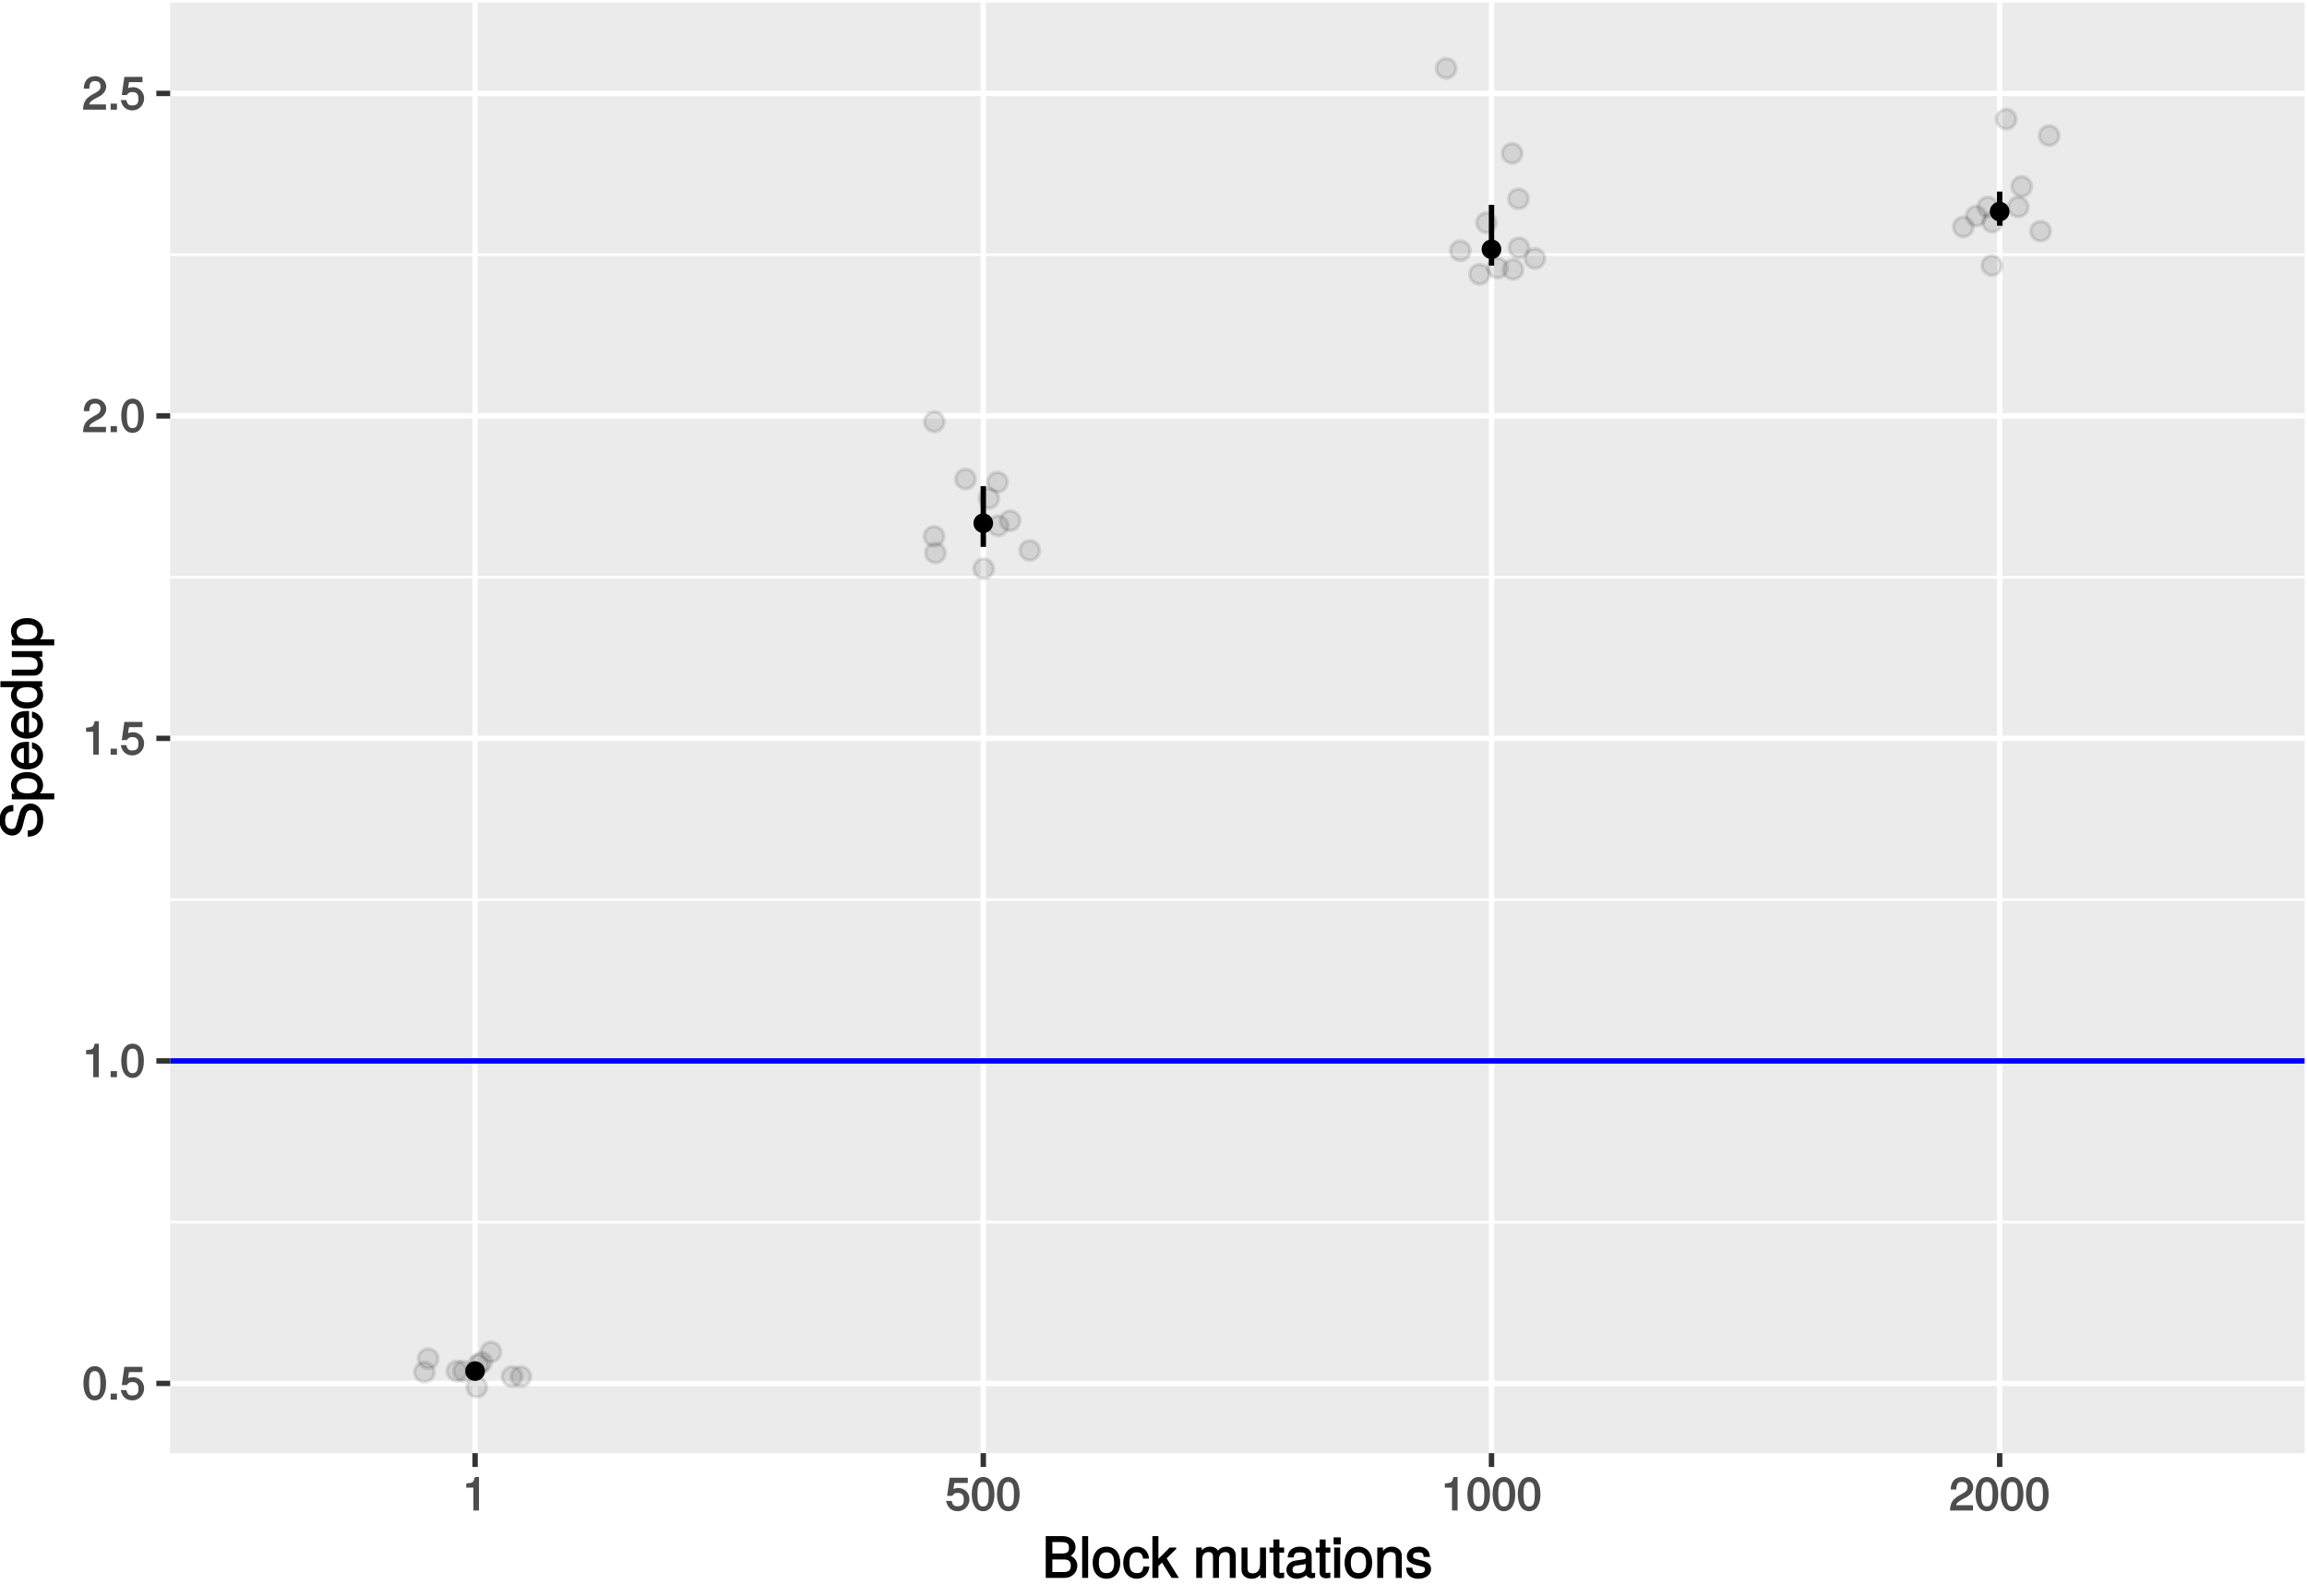 <?xml version="1.0" encoding="UTF-8"?>
<svg xmlns="http://www.w3.org/2000/svg" xmlns:xlink="http://www.w3.org/1999/xlink" width="458pt" height="317pt" viewBox="0 0 458 317" version="1.1">
<defs>
<g>
<symbol overflow="visible" id="glyph0-0">
<path style="stroke:none;" d=""/>
</symbol>
<symbol overflow="visible" id="glyph0-1">
<path style="stroke:none;" d="M 4.719 -3.203 C 4.719 -5.422 3.859 -6.656 2.469 -6.656 C 1.094 -6.656 0.219 -5.406 0.219 -3.266 C 0.219 -1.109 1.109 0.141 2.469 0.141 C 3.828 0.141 4.719 -1.109 4.719 -3.203 Z M 3.594 -3.281 C 3.594 -1.469 3.344 -0.797 2.453 -0.797 C 1.625 -0.797 1.344 -1.5 1.344 -3.25 C 1.344 -5 1.625 -5.672 2.469 -5.672 C 3.328 -5.672 3.594 -4.984 3.594 -3.281 Z M 3.594 -3.281 "/>
</symbol>
<symbol overflow="visible" id="glyph0-2">
<path style="stroke:none;" d="M 1.875 -0.141 L 1.875 -1.203 L 0.625 -1.203 L 0.625 0 L 1.875 0 Z M 1.875 -0.141 "/>
</symbol>
<symbol overflow="visible" id="glyph0-3">
<path style="stroke:none;" d="M 4.766 -2.25 C 4.766 -3.516 3.781 -4.469 2.562 -4.469 C 2.109 -4.469 1.625 -4.312 1.578 -4.281 L 1.766 -5.469 L 4.438 -5.469 L 4.438 -6.516 L 0.844 -6.516 L 0.328 -2.906 L 1.312 -2.906 C 1.719 -3.391 1.922 -3.5 2.406 -3.5 C 3.266 -3.5 3.641 -3.094 3.641 -2.141 C 3.641 -1.219 3.281 -0.844 2.406 -0.844 C 1.719 -0.844 1.453 -1.047 1.219 -1.906 L 0.125 -1.906 C 0.406 -0.5 1.297 0.141 2.438 0.141 C 3.719 0.141 4.766 -0.906 4.766 -2.25 Z M 4.766 -2.25 "/>
</symbol>
<symbol overflow="visible" id="glyph0-4">
<path style="stroke:none;" d="M 3.281 -0.141 L 3.281 -6.656 L 2.469 -6.656 C 2.156 -5.531 2.141 -5.531 0.75 -5.359 L 0.75 -4.547 L 2.172 -4.547 L 2.172 0 L 3.281 0 Z M 3.281 -0.141 "/>
</symbol>
<symbol overflow="visible" id="glyph0-5">
<path style="stroke:none;" d="M 4.75 -4.641 C 4.75 -5.719 3.766 -6.656 2.562 -6.656 C 1.25 -6.656 0.328 -5.844 0.281 -4.172 L 1.391 -4.172 C 1.453 -5.375 1.75 -5.688 2.531 -5.688 C 3.25 -5.688 3.625 -5.312 3.625 -4.625 C 3.625 -4.125 3.375 -3.781 2.812 -3.469 L 1.984 -3 C 0.641 -2.234 0.219 -1.531 0.141 0 L 4.703 0 L 4.703 -1.047 L 1.375 -1.047 C 1.438 -1.438 1.672 -1.672 2.453 -2.141 L 3.359 -2.625 C 4.25 -3.094 4.75 -3.859 4.75 -4.641 Z M 4.75 -4.641 "/>
</symbol>
<symbol overflow="visible" id="glyph1-0">
<path style="stroke:none;" d=""/>
</symbol>
<symbol overflow="visible" id="glyph1-1">
<path style="stroke:none;" d="M 6.984 -2.422 C 6.984 -3.391 6.406 -4.109 5.391 -4.516 L 5.391 -4.234 C 6.109 -4.578 6.641 -5.297 6.641 -6.109 C 6.641 -7.281 5.641 -8.297 4.125 -8.297 L 0.719 -8.297 L 0.719 0 L 4.484 0 C 5.922 0 6.984 -1.094 6.984 -2.422 Z M 5.328 -5.969 C 5.328 -5.156 5 -4.844 3.875 -4.844 L 2.031 -4.844 L 2.031 -7.109 L 3.875 -7.109 C 5 -7.109 5.328 -6.781 5.328 -5.969 Z M 5.688 -2.406 C 5.688 -1.641 5.359 -1.172 4.391 -1.172 L 2.031 -1.172 L 2.031 -3.656 L 4.391 -3.656 C 5.359 -3.656 5.688 -3.188 5.688 -2.406 Z M 5.688 -2.406 "/>
</symbol>
<symbol overflow="visible" id="glyph1-2">
<path style="stroke:none;" d="M 1.797 -0.125 L 1.797 -8.297 L 0.609 -8.297 L 0.609 0 L 1.797 0 Z M 1.797 -0.125 "/>
</symbol>
<symbol overflow="visible" id="glyph1-3">
<path style="stroke:none;" d="M 5.734 -2.969 C 5.734 -4.969 4.656 -6.203 2.984 -6.203 C 1.375 -6.203 0.25 -4.953 0.25 -3.016 C 0.25 -1.078 1.359 0.172 3 0.172 C 4.625 0.172 5.734 -1.078 5.734 -2.969 Z M 4.516 -2.984 C 4.516 -1.625 4.016 -0.953 3 -0.953 C 1.984 -0.953 1.484 -1.609 1.484 -3.016 C 1.484 -4.406 1.984 -5.078 3 -5.078 C 4.031 -5.078 4.516 -4.406 4.516 -2.984 Z M 4.516 -2.984 "/>
</symbol>
<symbol overflow="visible" id="glyph1-4">
<path style="stroke:none;" d="M 5.25 -2.25 L 4.203 -2.25 C 4.031 -1.188 3.703 -0.953 2.922 -0.953 C 1.906 -0.953 1.438 -1.594 1.438 -2.953 C 1.438 -4.406 1.891 -5.078 2.891 -5.078 C 3.656 -5.078 4 -4.766 4.141 -3.828 L 5.328 -3.828 C 5.203 -5.375 4.188 -6.203 2.906 -6.203 C 1.359 -6.203 0.203 -4.875 0.203 -2.953 C 0.203 -1.094 1.328 0.172 2.891 0.172 C 4.266 0.172 5.266 -0.797 5.391 -2.25 Z M 5.25 -2.25 "/>
</symbol>
<symbol overflow="visible" id="glyph1-5">
<path style="stroke:none;" d="M 5.609 -0.234 L 3.328 -3.891 L 5.266 -5.797 L 5.172 -6.031 L 3.938 -6.031 L 1.453 -3.547 L 1.688 -3.453 L 1.688 -8.297 L 0.5 -8.297 L 0.5 0 L 1.688 0 L 1.688 -2.328 L 2.406 -3.047 L 4.312 0 L 5.766 0 Z M 5.609 -0.234 "/>
</symbol>
<symbol overflow="visible" id="glyph1-6">
<path style="stroke:none;" d=""/>
</symbol>
<symbol overflow="visible" id="glyph1-7">
<path style="stroke:none;" d="M 8.484 -0.125 L 8.484 -4.453 C 8.484 -5.484 7.781 -6.203 6.703 -6.203 C 5.938 -6.203 5.375 -5.922 4.953 -5.406 C 4.688 -5.891 4.141 -6.203 3.391 -6.203 C 2.625 -6.203 2.016 -5.875 1.516 -5.188 L 1.75 -5.078 L 1.75 -6.031 L 0.641 -6.031 L 0.641 0 L 1.828 0 L 1.828 -3.75 C 1.828 -4.594 2.297 -5.125 3.047 -5.125 C 3.734 -5.125 3.969 -4.844 3.969 -4.109 L 3.969 0 L 5.156 0 L 5.156 -3.75 C 5.156 -4.594 5.641 -5.125 6.391 -5.125 C 7.062 -5.125 7.297 -4.828 7.297 -4.109 L 7.297 0 L 8.484 0 Z M 8.484 -0.125 "/>
</symbol>
<symbol overflow="visible" id="glyph1-8">
<path style="stroke:none;" d="M 5.438 -0.125 L 5.438 -6.031 L 4.25 -6.031 L 4.25 -2.719 C 4.25 -1.547 3.766 -0.906 2.812 -0.906 C 2.094 -0.906 1.766 -1.203 1.766 -1.906 L 1.766 -6.031 L 0.578 -6.031 L 0.578 -1.547 C 0.578 -0.578 1.438 0.172 2.547 0.172 C 3.406 0.172 4.031 -0.172 4.562 -0.922 L 4.328 -1.016 L 4.328 0 L 5.438 0 Z M 5.438 -0.125 "/>
</symbol>
<symbol overflow="visible" id="glyph1-9">
<path style="stroke:none;" d="M 2.922 -0.125 L 2.922 -1.078 C 2.672 -1.016 2.531 -1 2.359 -1 C 1.953 -1 1.984 -0.969 1.984 -1.375 L 1.984 -5.016 L 2.922 -5.016 L 2.922 -6.031 L 1.984 -6.031 L 1.984 -7.625 L 0.797 -7.625 L 0.797 -6.031 L 0.016 -6.031 L 0.016 -5.016 L 0.797 -5.016 L 0.797 -0.969 C 0.797 -0.391 1.328 0.078 2.047 0.078 C 2.266 0.078 2.484 0.062 2.922 -0.016 Z M 2.922 -0.125 "/>
</symbol>
<symbol overflow="visible" id="glyph1-10">
<path style="stroke:none;" d="M 6.016 -0.156 L 6.016 -1.016 C 5.781 -0.969 5.734 -0.969 5.688 -0.969 C 5.375 -0.969 5.328 -0.984 5.328 -1.281 L 5.328 -4.484 C 5.328 -5.516 4.438 -6.203 3.031 -6.203 C 1.625 -6.203 0.625 -5.516 0.562 -4.062 L 1.766 -4.062 C 1.844 -4.891 2.141 -5.078 2.984 -5.078 C 3.812 -5.078 4.141 -4.906 4.141 -4.359 L 4.141 -4.109 C 4.141 -3.734 4.047 -3.703 3.328 -3.625 C 2.031 -3.453 1.828 -3.406 1.469 -3.266 C 0.797 -2.984 0.312 -2.328 0.312 -1.625 C 0.312 -0.578 1.188 0.172 2.359 0.172 C 3.094 0.172 3.891 -0.172 4.234 -0.531 C 4.266 -0.375 4.812 0.078 5.266 0.078 C 5.438 0.078 5.594 0.062 6.016 -0.062 Z M 4.141 -2.125 C 4.141 -1.297 3.438 -0.906 2.547 -0.906 C 1.844 -0.906 1.547 -1.016 1.547 -1.656 C 1.547 -2.25 1.828 -2.391 2.812 -2.531 C 3.766 -2.656 3.969 -2.703 4.141 -2.781 Z M 4.141 -2.125 "/>
</symbol>
<symbol overflow="visible" id="glyph1-11">
<path style="stroke:none;" d="M 1.812 -0.125 L 1.812 -6.031 L 0.625 -6.031 L 0.625 0 L 1.812 0 Z M 1.938 -6.766 L 1.938 -8.047 L 0.516 -8.047 L 0.516 -6.641 L 1.938 -6.641 Z M 1.938 -6.766 "/>
</symbol>
<symbol overflow="visible" id="glyph1-12">
<path style="stroke:none;" d="M 5.484 -0.125 L 5.484 -4.484 C 5.484 -5.438 4.641 -6.203 3.531 -6.203 C 2.672 -6.203 2.031 -5.828 1.516 -5.031 L 1.75 -4.922 L 1.75 -6.031 L 0.625 -6.031 L 0.625 0 L 1.812 0 L 1.812 -3.312 C 1.812 -4.484 2.328 -5.125 3.25 -5.125 C 3.984 -5.125 4.297 -4.812 4.297 -4.125 L 4.297 0 L 5.484 0 Z M 5.484 -0.125 "/>
</symbol>
<symbol overflow="visible" id="glyph1-13">
<path style="stroke:none;" d="M 5.188 -1.75 C 5.188 -2.609 4.562 -3.172 3.422 -3.453 L 2.547 -3.656 C 1.797 -3.844 1.609 -3.938 1.609 -4.344 C 1.609 -4.875 1.953 -5.078 2.688 -5.078 C 3.438 -5.078 3.688 -4.891 3.703 -4.156 L 4.953 -4.156 C 4.938 -5.422 4.062 -6.203 2.734 -6.203 C 1.391 -6.203 0.375 -5.375 0.375 -4.297 C 0.375 -3.406 0.984 -2.844 2.344 -2.516 L 3.203 -2.297 C 3.844 -2.141 3.953 -2.094 3.953 -1.672 C 3.953 -1.141 3.547 -0.953 2.75 -0.953 C 1.922 -0.953 1.594 -1.016 1.453 -2.031 L 0.234 -2.031 C 0.281 -0.562 1.172 0.172 2.672 0.172 C 4.125 0.172 5.188 -0.641 5.188 -1.75 Z M 5.188 -1.75 "/>
</symbol>
<symbol overflow="visible" id="glyph2-0">
<path style="stroke:none;" d=""/>
</symbol>
<symbol overflow="visible" id="glyph2-1">
<path style="stroke:none;" d="M -2.328 -6.969 C -3.328 -6.969 -4.188 -6.219 -4.484 -5.125 L -5.031 -3.109 C -5.281 -2.141 -5.453 -1.922 -6.078 -1.922 C -6.891 -1.922 -7.359 -2.516 -7.359 -3.594 C -7.359 -4.859 -6.906 -5.438 -5.734 -5.438 L -5.734 -6.688 C -7.438 -6.688 -8.484 -5.469 -8.484 -3.625 C -8.484 -1.859 -7.375 -0.625 -5.922 -0.625 C -4.953 -0.625 -4.203 -1.281 -3.922 -2.344 L -3.406 -4.328 C -3.141 -5.344 -2.859 -5.672 -2.234 -5.672 C -1.359 -5.672 -0.984 -5.141 -0.984 -3.766 C -0.984 -2.25 -1.594 -1.625 -2.875 -1.625 L -2.875 -0.391 C -0.844 -0.391 0.203 -1.797 0.203 -3.703 C 0.203 -5.734 -0.906 -6.969 -2.328 -6.969 Z M -2.328 -6.969 "/>
</symbol>
<symbol overflow="visible" id="glyph2-2">
<path style="stroke:none;" d="M -2.953 -5.891 C -4.891 -5.891 -6.203 -4.812 -6.203 -3.281 C -6.203 -2.5 -5.812 -1.766 -5.125 -1.344 L -5.031 -1.578 L -6.031 -1.578 L -6.031 -0.469 L 2.391 -0.469 L 2.391 -1.656 L -0.828 -1.656 L -0.719 -1.422 C -0.125 -1.906 0.172 -2.547 0.172 -3.281 C 0.172 -4.781 -1.125 -5.891 -2.953 -5.891 Z M -2.984 -4.656 C -1.672 -4.656 -0.969 -4.125 -0.969 -3.125 C -0.969 -2.156 -1.609 -1.656 -2.969 -1.656 C -4.328 -1.656 -5.078 -2.156 -5.078 -3.125 C -5.078 -4.141 -4.359 -4.656 -2.984 -4.656 Z M -2.984 -4.656 "/>
</symbol>
<symbol overflow="visible" id="glyph2-3">
<path style="stroke:none;" d="M -2.75 -5.781 C -3.594 -5.781 -4.109 -5.703 -4.547 -5.547 C -5.484 -5.172 -6.203 -4.156 -6.203 -3.078 C -6.203 -1.469 -4.875 -0.297 -2.984 -0.297 C -1.094 -0.297 0.172 -1.438 0.172 -3.062 C 0.172 -4.375 -0.719 -5.422 -2.031 -5.672 L -2.031 -4.5 C -1.125 -4.203 -0.953 -3.828 -0.953 -3.094 C -0.953 -2.141 -1.438 -1.547 -2.625 -1.531 L -2.625 -5.781 Z M -3.469 -4.75 C -3.469 -4.75 -3.625 -4.562 -3.641 -4.578 L -3.641 -1.562 C -4.516 -1.625 -5.078 -2.141 -5.078 -3.062 C -5.078 -3.969 -4.469 -4.516 -3.562 -4.516 Z M -3.469 -4.75 "/>
</symbol>
<symbol overflow="visible" id="glyph2-4">
<path style="stroke:none;" d="M -0.125 -5.578 L -8.297 -5.578 L -8.297 -4.391 L -5.172 -4.391 L -5.266 -4.625 C -5.859 -4.234 -6.203 -3.531 -6.203 -2.766 C -6.203 -1.266 -4.906 -0.141 -3.062 -0.141 C -1.125 -0.141 0.172 -1.25 0.172 -2.797 C 0.172 -3.594 -0.172 -4.219 -0.875 -4.719 L -0.984 -4.484 L 0 -4.484 L 0 -5.578 Z M -2.984 -4.391 C -1.656 -4.391 -0.969 -3.891 -0.969 -2.922 C -0.969 -1.906 -1.672 -1.375 -3.016 -1.375 C -4.359 -1.375 -5.078 -1.906 -5.078 -2.922 C -5.078 -3.906 -4.328 -4.391 -2.984 -4.391 Z M -2.984 -4.391 "/>
</symbol>
<symbol overflow="visible" id="glyph2-5">
<path style="stroke:none;" d="M -0.125 -5.438 L -6.031 -5.438 L -6.031 -4.25 L -2.719 -4.25 C -1.547 -4.25 -0.906 -3.766 -0.906 -2.812 C -0.906 -2.094 -1.203 -1.766 -1.906 -1.766 L -6.031 -1.766 L -6.031 -0.578 L -1.547 -0.578 C -0.578 -0.578 0.172 -1.438 0.172 -2.547 C 0.172 -3.406 -0.172 -4.031 -0.922 -4.562 L -1.016 -4.328 L 0 -4.328 L 0 -5.438 Z M -0.125 -5.438 "/>
</symbol>
</g>
<clipPath id="clip1">
  <path d="M 33.781 0.48 L 457.52 0.48 L 457.52 288.57 L 33.781 288.57 Z M 33.781 0.48 "/>
</clipPath>
<clipPath id="clip2">
  <path d="M 33.781 242 L 457.52 242 L 457.52 243 L 33.781 243 Z M 33.781 242 "/>
</clipPath>
<clipPath id="clip3">
  <path d="M 33.781 178 L 457.52 178 L 457.52 179 L 33.781 179 Z M 33.781 178 "/>
</clipPath>
<clipPath id="clip4">
  <path d="M 33.781 114 L 457.52 114 L 457.52 115 L 33.781 115 Z M 33.781 114 "/>
</clipPath>
<clipPath id="clip5">
  <path d="M 33.781 50 L 457.52 50 L 457.52 51 L 33.781 51 Z M 33.781 50 "/>
</clipPath>
<clipPath id="clip6">
  <path d="M 33.781 274 L 457.52 274 L 457.52 276 L 33.781 276 Z M 33.781 274 "/>
</clipPath>
<clipPath id="clip7">
  <path d="M 33.781 210 L 457.52 210 L 457.52 212 L 33.781 212 Z M 33.781 210 "/>
</clipPath>
<clipPath id="clip8">
  <path d="M 33.781 146 L 457.52 146 L 457.52 148 L 33.781 148 Z M 33.781 146 "/>
</clipPath>
<clipPath id="clip9">
  <path d="M 33.781 82 L 457.52 82 L 457.52 84 L 33.781 84 Z M 33.781 82 "/>
</clipPath>
<clipPath id="clip10">
  <path d="M 33.781 18 L 457.52 18 L 457.52 20 L 33.781 20 Z M 33.781 18 "/>
</clipPath>
<clipPath id="clip11">
  <path d="M 93 0.48 L 95 0.48 L 95 288.57 L 93 288.57 Z M 93 0.48 "/>
</clipPath>
<clipPath id="clip12">
  <path d="M 194 0.48 L 196 0.48 L 196 288.57 L 194 288.57 Z M 194 0.48 "/>
</clipPath>
<clipPath id="clip13">
  <path d="M 295 0.48 L 297 0.48 L 297 288.57 L 295 288.57 Z M 295 0.48 "/>
</clipPath>
<clipPath id="clip14">
  <path d="M 396 0.48 L 398 0.48 L 398 288.57 L 396 288.57 Z M 396 0.48 "/>
</clipPath>
<clipPath id="clip15">
  <path d="M 33.781 210 L 457.52 210 L 457.52 212 L 33.781 212 Z M 33.781 210 "/>
</clipPath>
</defs>
<g id="surface1">
<rect x="0" y="0" width="458" height="317" style="fill:rgb(100%,100%,100%);fill-opacity:1;stroke:none;"/>
<path style="fill:none;stroke-width:1.07;stroke-linecap:round;stroke-linejoin:round;stroke:rgb(100%,100%,100%);stroke-opacity:1;stroke-miterlimit:10;" d="M 0 0 L 468 0 L 468 324 L 0 324 Z M 0 0 " transform="matrix(1,0,0,-1,-5,319)"/>
<g clip-path="url(#clip1)" clip-rule="nonzero">
<path style=" stroke:none;fill-rule:nonzero;fill:rgb(92.157%,92.157%,92.157%);fill-opacity:1;" d="M 33.781 288.57 L 457.52 288.57 L 457.52 0.48 L 33.781 0.48 Z M 33.781 288.57 "/>
</g>
<g clip-path="url(#clip2)" clip-rule="nonzero">
<path style="fill:none;stroke-width:0.53;stroke-linecap:butt;stroke-linejoin:round;stroke:rgb(100%,100%,100%);stroke-opacity:1;stroke-miterlimit:10;" d="M 38.781 76.301 L 462.52 76.301 " transform="matrix(1,0,0,-1,-5,319)"/>
</g>
<g clip-path="url(#clip3)" clip-rule="nonzero">
<path style="fill:none;stroke-width:0.53;stroke-linecap:butt;stroke-linejoin:round;stroke:rgb(100%,100%,100%);stroke-opacity:1;stroke-miterlimit:10;" d="M 38.781 140.34 L 462.52 140.34 " transform="matrix(1,0,0,-1,-5,319)"/>
</g>
<g clip-path="url(#clip4)" clip-rule="nonzero">
<path style="fill:none;stroke-width:0.53;stroke-linecap:butt;stroke-linejoin:round;stroke:rgb(100%,100%,100%);stroke-opacity:1;stroke-miterlimit:10;" d="M 38.781 204.391 L 462.52 204.391 " transform="matrix(1,0,0,-1,-5,319)"/>
</g>
<g clip-path="url(#clip5)" clip-rule="nonzero">
<path style="fill:none;stroke-width:0.53;stroke-linecap:butt;stroke-linejoin:round;stroke:rgb(100%,100%,100%);stroke-opacity:1;stroke-miterlimit:10;" d="M 38.781 268.43 L 462.52 268.43 " transform="matrix(1,0,0,-1,-5,319)"/>
</g>
<g clip-path="url(#clip6)" clip-rule="nonzero">
<path style="fill:none;stroke-width:1.07;stroke-linecap:butt;stroke-linejoin:round;stroke:rgb(100%,100%,100%);stroke-opacity:1;stroke-miterlimit:10;" d="M 38.781 44.281 L 462.52 44.281 " transform="matrix(1,0,0,-1,-5,319)"/>
</g>
<g clip-path="url(#clip7)" clip-rule="nonzero">
<path style="fill:none;stroke-width:1.07;stroke-linecap:butt;stroke-linejoin:round;stroke:rgb(100%,100%,100%);stroke-opacity:1;stroke-miterlimit:10;" d="M 38.781 108.32 L 462.52 108.32 " transform="matrix(1,0,0,-1,-5,319)"/>
</g>
<g clip-path="url(#clip8)" clip-rule="nonzero">
<path style="fill:none;stroke-width:1.07;stroke-linecap:butt;stroke-linejoin:round;stroke:rgb(100%,100%,100%);stroke-opacity:1;stroke-miterlimit:10;" d="M 38.781 172.371 L 462.52 172.371 " transform="matrix(1,0,0,-1,-5,319)"/>
</g>
<g clip-path="url(#clip9)" clip-rule="nonzero">
<path style="fill:none;stroke-width:1.07;stroke-linecap:butt;stroke-linejoin:round;stroke:rgb(100%,100%,100%);stroke-opacity:1;stroke-miterlimit:10;" d="M 38.781 236.41 L 462.52 236.41 " transform="matrix(1,0,0,-1,-5,319)"/>
</g>
<g clip-path="url(#clip10)" clip-rule="nonzero">
<path style="fill:none;stroke-width:1.07;stroke-linecap:butt;stroke-linejoin:round;stroke:rgb(100%,100%,100%);stroke-opacity:1;stroke-miterlimit:10;" d="M 38.781 300.449 L 462.52 300.449 " transform="matrix(1,0,0,-1,-5,319)"/>
</g>
<g clip-path="url(#clip11)" clip-rule="nonzero">
<path style="fill:none;stroke-width:1.07;stroke-linecap:butt;stroke-linejoin:round;stroke:rgb(100%,100%,100%);stroke-opacity:1;stroke-miterlimit:10;" d="M 99.32 30.43 L 99.32 318.52 " transform="matrix(1,0,0,-1,-5,319)"/>
</g>
<g clip-path="url(#clip12)" clip-rule="nonzero">
<path style="fill:none;stroke-width:1.07;stroke-linecap:butt;stroke-linejoin:round;stroke:rgb(100%,100%,100%);stroke-opacity:1;stroke-miterlimit:10;" d="M 200.211 30.43 L 200.211 318.52 " transform="matrix(1,0,0,-1,-5,319)"/>
</g>
<g clip-path="url(#clip13)" clip-rule="nonzero">
<path style="fill:none;stroke-width:1.07;stroke-linecap:butt;stroke-linejoin:round;stroke:rgb(100%,100%,100%);stroke-opacity:1;stroke-miterlimit:10;" d="M 301.102 30.43 L 301.102 318.52 " transform="matrix(1,0,0,-1,-5,319)"/>
</g>
<g clip-path="url(#clip14)" clip-rule="nonzero">
<path style="fill:none;stroke-width:1.07;stroke-linecap:butt;stroke-linejoin:round;stroke:rgb(100%,100%,100%);stroke-opacity:1;stroke-miterlimit:10;" d="M 401.988 30.43 L 401.988 318.52 " transform="matrix(1,0,0,-1,-5,319)"/>
</g>
<path style="fill:none;stroke-width:1.07;stroke-linecap:butt;stroke-linejoin:round;stroke:rgb(0%,0%,0%);stroke-opacity:1;stroke-miterlimit:10;" d="M 99.32 45.859 L 99.32 48.391 " transform="matrix(1,0,0,-1,-5,319)"/>
<path style="fill:none;stroke-width:1.07;stroke-linecap:butt;stroke-linejoin:round;stroke:rgb(0%,0%,0%);stroke-opacity:1;stroke-miterlimit:10;" d="M 200.211 210.398 L 200.211 222.449 " transform="matrix(1,0,0,-1,-5,319)"/>
<path style="fill:none;stroke-width:1.07;stroke-linecap:butt;stroke-linejoin:round;stroke:rgb(0%,0%,0%);stroke-opacity:1;stroke-miterlimit:10;" d="M 301.102 266.25 L 301.102 278.328 " transform="matrix(1,0,0,-1,-5,319)"/>
<path style="fill:none;stroke-width:1.07;stroke-linecap:butt;stroke-linejoin:round;stroke:rgb(0%,0%,0%);stroke-opacity:1;stroke-miterlimit:10;" d="M 401.988 274.18 L 401.988 280.961 " transform="matrix(1,0,0,-1,-5,319)"/>
<path style="fill-rule:nonzero;fill:rgb(0%,0%,0%);fill-opacity:1;stroke-width:1.42;stroke-linecap:round;stroke-linejoin:round;stroke:rgb(0%,0%,0%);stroke-opacity:1;stroke-miterlimit:10;" d="M 98.07 46.73 C 98.07 47.41 98.629 47.969 99.32 47.969 C 100 47.969 100.559 47.41 100.559 46.73 C 100.559 46.039 100 45.488 99.32 45.488 C 98.629 45.488 98.07 46.039 98.07 46.73 " transform="matrix(1,0,0,-1,-5,319)"/>
<path style="fill-rule:nonzero;fill:rgb(0%,0%,0%);fill-opacity:1;stroke-width:1.42;stroke-linecap:round;stroke-linejoin:round;stroke:rgb(0%,0%,0%);stroke-opacity:1;stroke-miterlimit:10;" d="M 198.961 215.102 C 198.961 215.781 199.52 216.34 200.211 216.34 C 200.891 216.34 201.449 215.781 201.449 215.102 C 201.449 214.422 200.891 213.859 200.211 213.859 C 199.52 213.859 198.961 214.422 198.961 215.102 " transform="matrix(1,0,0,-1,-5,319)"/>
<path style="fill-rule:nonzero;fill:rgb(0%,0%,0%);fill-opacity:1;stroke-width:1.42;stroke-linecap:round;stroke-linejoin:round;stroke:rgb(0%,0%,0%);stroke-opacity:1;stroke-miterlimit:10;" d="M 299.852 269.5 C 299.852 270.18 300.41 270.738 301.102 270.738 C 301.781 270.738 302.34 270.18 302.34 269.5 C 302.34 268.82 301.781 268.262 301.102 268.262 C 300.41 268.262 299.852 268.82 299.852 269.5 " transform="matrix(1,0,0,-1,-5,319)"/>
<path style="fill-rule:nonzero;fill:rgb(0%,0%,0%);fill-opacity:1;stroke-width:1.42;stroke-linecap:round;stroke-linejoin:round;stroke:rgb(0%,0%,0%);stroke-opacity:1;stroke-miterlimit:10;" d="M 400.738 276.988 C 400.738 277.672 401.301 278.23 401.988 278.23 C 402.672 278.23 403.23 277.672 403.23 276.988 C 403.23 276.309 402.672 275.75 401.988 275.75 C 401.301 275.75 400.738 276.309 400.738 276.988 " transform="matrix(1,0,0,-1,-5,319)"/>
<path style="fill-rule:nonzero;fill:rgb(0%,0%,0%);fill-opacity:0.102;stroke-width:0.71;stroke-linecap:round;stroke-linejoin:round;stroke:rgb(0%,0%,0%);stroke-opacity:0.102;stroke-miterlimit:10;" d="M 87.301 46.52 C 87.301 47.59 88.18 48.469 89.262 48.469 C 90.328 48.469 91.211 47.59 91.211 46.52 C 91.211 45.441 90.328 44.559 89.262 44.559 C 88.18 44.559 87.301 45.441 87.301 46.52 " transform="matrix(1,0,0,-1,-5,319)"/>
<path style="fill-rule:nonzero;fill:rgb(0%,0%,0%);fill-opacity:0.102;stroke-width:0.71;stroke-linecap:round;stroke-linejoin:round;stroke:rgb(0%,0%,0%);stroke-opacity:0.102;stroke-miterlimit:10;" d="M 298.16 274.77 C 298.16 275.852 299.039 276.73 300.121 276.73 C 301.191 276.73 302.07 275.852 302.07 274.77 C 302.07 273.699 301.191 272.82 300.121 272.82 C 299.039 272.82 298.16 273.699 298.16 274.77 " transform="matrix(1,0,0,-1,-5,319)"/>
<path style="fill-rule:nonzero;fill:rgb(0%,0%,0%);fill-opacity:0.102;stroke-width:0.71;stroke-linecap:round;stroke-linejoin:round;stroke:rgb(0%,0%,0%);stroke-opacity:0.102;stroke-miterlimit:10;" d="M 408.148 273.09 C 408.148 274.172 409.031 275.039 410.102 275.039 C 411.18 275.039 412.059 274.172 412.059 273.09 C 412.059 272.02 411.18 271.141 410.102 271.141 C 409.031 271.141 408.148 272.02 408.148 273.09 " transform="matrix(1,0,0,-1,-5,319)"/>
<path style="fill-rule:nonzero;fill:rgb(0%,0%,0%);fill-opacity:0.102;stroke-width:0.71;stroke-linecap:round;stroke-linejoin:round;stroke:rgb(0%,0%,0%);stroke-opacity:0.102;stroke-miterlimit:10;" d="M 188.488 212.5 C 188.488 213.57 189.371 214.449 190.449 214.449 C 191.52 214.449 192.398 213.57 192.398 212.5 C 192.398 211.422 191.52 210.539 190.449 210.539 C 189.371 210.539 188.488 211.422 188.488 212.5 " transform="matrix(1,0,0,-1,-5,319)"/>
<path style="fill-rule:nonzero;fill:rgb(0%,0%,0%);fill-opacity:0.102;stroke-width:0.71;stroke-linecap:round;stroke-linejoin:round;stroke:rgb(0%,0%,0%);stroke-opacity:0.102;stroke-miterlimit:10;" d="M 95.051 46.73 C 95.051 47.801 95.93 48.68 97.012 48.68 C 98.078 48.68 98.961 47.801 98.961 46.73 C 98.961 45.648 98.078 44.77 97.012 44.77 C 95.93 44.77 95.051 45.648 95.051 46.73 " transform="matrix(1,0,0,-1,-5,319)"/>
<path style="fill-rule:nonzero;fill:rgb(0%,0%,0%);fill-opacity:0.102;stroke-width:0.71;stroke-linecap:round;stroke-linejoin:round;stroke:rgb(0%,0%,0%);stroke-opacity:0.102;stroke-miterlimit:10;" d="M 307.77 267.66 C 307.77 268.738 308.648 269.621 309.719 269.621 C 310.801 269.621 311.68 268.738 311.68 267.66 C 311.68 266.59 310.801 265.711 309.719 265.711 C 308.648 265.711 307.77 266.59 307.77 267.66 " transform="matrix(1,0,0,-1,-5,319)"/>
<path style="fill-rule:nonzero;fill:rgb(0%,0%,0%);fill-opacity:0.102;stroke-width:0.71;stroke-linecap:round;stroke-linejoin:round;stroke:rgb(0%,0%,0%);stroke-opacity:0.102;stroke-miterlimit:10;" d="M 403.719 277.922 C 403.719 278.988 404.602 279.871 405.672 279.871 C 406.75 279.871 407.629 278.988 407.629 277.922 C 407.629 276.84 406.75 275.961 405.672 275.961 C 404.602 275.961 403.719 276.84 403.719 277.922 " transform="matrix(1,0,0,-1,-5,319)"/>
<path style="fill-rule:nonzero;fill:rgb(0%,0%,0%);fill-opacity:0.102;stroke-width:0.71;stroke-linecap:round;stroke-linejoin:round;stroke:rgb(0%,0%,0%);stroke-opacity:0.102;stroke-miterlimit:10;" d="M 203.578 215.609 C 203.578 216.68 204.461 217.559 205.539 217.559 C 206.609 217.559 207.488 216.68 207.488 215.609 C 207.488 214.531 206.609 213.648 205.539 213.648 C 204.461 213.648 203.578 214.531 203.578 215.609 " transform="matrix(1,0,0,-1,-5,319)"/>
<path style="fill-rule:nonzero;fill:rgb(0%,0%,0%);fill-opacity:0.102;stroke-width:0.71;stroke-linecap:round;stroke-linejoin:round;stroke:rgb(0%,0%,0%);stroke-opacity:0.102;stroke-miterlimit:10;" d="M 98.68 48.52 C 98.68 49.602 99.559 50.48 100.629 50.48 C 101.711 50.48 102.59 49.602 102.59 48.52 C 102.59 47.449 101.711 46.57 100.629 46.57 C 99.559 46.57 98.68 47.449 98.68 48.52 " transform="matrix(1,0,0,-1,-5,319)"/>
<path style="fill-rule:nonzero;fill:rgb(0%,0%,0%);fill-opacity:0.102;stroke-width:0.71;stroke-linecap:round;stroke-linejoin:round;stroke:rgb(0%,0%,0%);stroke-opacity:0.102;stroke-miterlimit:10;" d="M 304.5 279.52 C 304.5 280.602 305.379 281.469 306.461 281.469 C 307.531 281.469 308.41 280.602 308.41 279.52 C 308.41 278.441 307.531 277.57 306.461 277.57 C 305.379 277.57 304.5 278.441 304.5 279.52 " transform="matrix(1,0,0,-1,-5,319)"/>
<path style="fill-rule:nonzero;fill:rgb(0%,0%,0%);fill-opacity:0.102;stroke-width:0.71;stroke-linecap:round;stroke-linejoin:round;stroke:rgb(0%,0%,0%);stroke-opacity:0.102;stroke-miterlimit:10;" d="M 395.371 276.102 C 395.371 277.172 396.25 278.051 397.32 278.051 C 398.398 278.051 399.281 277.172 399.281 276.102 C 399.281 275.02 398.398 274.141 397.32 274.141 C 396.25 274.141 395.371 275.02 395.371 276.102 " transform="matrix(1,0,0,-1,-5,319)"/>
<path style="fill-rule:nonzero;fill:rgb(0%,0%,0%);fill-opacity:0.102;stroke-width:0.71;stroke-linecap:round;stroke-linejoin:round;stroke:rgb(0%,0%,0%);stroke-opacity:0.102;stroke-miterlimit:10;" d="M 201.078 223.262 C 201.078 224.328 201.961 225.211 203.039 225.211 C 204.109 225.211 204.988 224.328 204.988 223.262 C 204.988 222.18 204.109 221.301 203.039 221.301 C 201.961 221.301 201.078 222.18 201.078 223.262 " transform="matrix(1,0,0,-1,-5,319)"/>
<path style="fill-rule:nonzero;fill:rgb(0%,0%,0%);fill-opacity:0.102;stroke-width:0.71;stroke-linecap:round;stroke-linejoin:round;stroke:rgb(0%,0%,0%);stroke-opacity:0.102;stroke-miterlimit:10;" d="M 93.75 46.73 C 93.75 47.801 94.629 48.68 95.699 48.68 C 96.781 48.68 97.66 47.801 97.66 46.73 C 97.66 45.648 96.781 44.77 95.699 44.77 C 94.629 44.77 93.75 45.648 93.75 46.73 " transform="matrix(1,0,0,-1,-5,319)"/>
<path style="fill-rule:nonzero;fill:rgb(0%,0%,0%);fill-opacity:0.102;stroke-width:0.71;stroke-linecap:round;stroke-linejoin:round;stroke:rgb(0%,0%,0%);stroke-opacity:0.102;stroke-miterlimit:10;" d="M 292.949 269.199 C 292.949 270.281 293.828 271.16 294.91 271.16 C 295.98 271.16 296.859 270.281 296.859 269.199 C 296.859 268.129 295.98 267.25 294.91 267.25 C 293.828 267.25 292.949 268.129 292.949 269.199 " transform="matrix(1,0,0,-1,-5,319)"/>
<path style="fill-rule:nonzero;fill:rgb(0%,0%,0%);fill-opacity:0.102;stroke-width:0.71;stroke-linecap:round;stroke-linejoin:round;stroke:rgb(0%,0%,0%);stroke-opacity:0.102;stroke-miterlimit:10;" d="M 397.672 277.879 C 397.672 278.961 398.551 279.84 399.621 279.84 C 400.699 279.84 401.578 278.961 401.578 277.879 C 401.578 276.809 400.699 275.93 399.621 275.93 C 398.551 275.93 397.672 276.809 397.672 277.879 " transform="matrix(1,0,0,-1,-5,319)"/>
<path style="fill-rule:nonzero;fill:rgb(0%,0%,0%);fill-opacity:0.102;stroke-width:0.71;stroke-linecap:round;stroke-linejoin:round;stroke:rgb(0%,0%,0%);stroke-opacity:0.102;stroke-miterlimit:10;" d="M 194.719 223.879 C 194.719 224.961 195.602 225.84 196.68 225.84 C 197.75 225.84 198.629 224.961 198.629 223.879 C 198.629 222.809 197.75 221.93 196.68 221.93 C 195.602 221.93 194.719 222.809 194.719 223.879 " transform="matrix(1,0,0,-1,-5,319)"/>
<path style="fill-rule:nonzero;fill:rgb(0%,0%,0%);fill-opacity:0.102;stroke-width:0.71;stroke-linecap:round;stroke-linejoin:round;stroke:rgb(0%,0%,0%);stroke-opacity:0.102;stroke-miterlimit:10;" d="M 97.719 43.531 C 97.719 44.602 98.602 45.48 99.672 45.48 C 100.75 45.48 101.629 44.602 101.629 43.531 C 101.629 42.449 100.75 41.57 99.672 41.57 C 98.602 41.57 97.719 42.449 97.719 43.531 " transform="matrix(1,0,0,-1,-5,319)"/>
<path style="fill-rule:nonzero;fill:rgb(0%,0%,0%);fill-opacity:0.102;stroke-width:0.71;stroke-linecap:round;stroke-linejoin:round;stroke:rgb(0%,0%,0%);stroke-opacity:0.102;stroke-miterlimit:10;" d="M 300.371 265.77 C 300.371 266.852 301.25 267.73 302.32 267.73 C 303.398 267.73 304.281 266.852 304.281 265.77 C 304.281 264.699 303.398 263.82 302.32 263.82 C 301.25 263.82 300.371 264.699 300.371 265.77 " transform="matrix(1,0,0,-1,-5,319)"/>
<path style="fill-rule:nonzero;fill:rgb(0%,0%,0%);fill-opacity:0.102;stroke-width:0.71;stroke-linecap:round;stroke-linejoin:round;stroke:rgb(0%,0%,0%);stroke-opacity:0.102;stroke-miterlimit:10;" d="M 401.34 295.34 C 401.34 296.422 402.219 297.289 403.301 297.289 C 404.371 297.289 405.25 296.422 405.25 295.34 C 405.25 294.262 404.371 293.391 403.301 293.391 C 402.219 293.391 401.34 294.262 401.34 295.34 " transform="matrix(1,0,0,-1,-5,319)"/>
<path style="fill-rule:nonzero;fill:rgb(0%,0%,0%);fill-opacity:0.102;stroke-width:0.71;stroke-linecap:round;stroke-linejoin:round;stroke:rgb(0%,0%,0%);stroke-opacity:0.102;stroke-miterlimit:10;" d="M 201.219 214.602 C 201.219 215.672 202.102 216.551 203.18 216.551 C 204.25 216.551 205.129 215.672 205.129 214.602 C 205.129 213.52 204.25 212.641 203.18 212.641 C 202.102 212.641 201.219 213.52 201.219 214.602 " transform="matrix(1,0,0,-1,-5,319)"/>
<path style="fill-rule:nonzero;fill:rgb(0%,0%,0%);fill-opacity:0.102;stroke-width:0.71;stroke-linecap:round;stroke-linejoin:round;stroke:rgb(0%,0%,0%);stroke-opacity:0.102;stroke-miterlimit:10;" d="M 104.699 45.629 C 104.699 46.711 105.578 47.59 106.648 47.59 C 107.73 47.59 108.609 46.711 108.609 45.629 C 108.609 44.559 107.73 43.68 106.648 43.68 C 105.578 43.68 104.699 44.559 104.699 45.629 " transform="matrix(1,0,0,-1,-5,319)"/>
<path style="fill-rule:nonzero;fill:rgb(0%,0%,0%);fill-opacity:0.102;stroke-width:0.71;stroke-linecap:round;stroke-linejoin:round;stroke:rgb(0%,0%,0%);stroke-opacity:0.102;stroke-miterlimit:10;" d="M 303.422 265.488 C 303.422 266.57 304.301 267.449 305.371 267.449 C 306.449 267.449 307.328 266.57 307.328 265.488 C 307.328 264.422 306.449 263.539 305.371 263.539 C 304.301 263.539 303.422 264.422 303.422 265.488 " transform="matrix(1,0,0,-1,-5,319)"/>
<path style="fill-rule:nonzero;fill:rgb(0%,0%,0%);fill-opacity:0.102;stroke-width:0.71;stroke-linecap:round;stroke-linejoin:round;stroke:rgb(0%,0%,0%);stroke-opacity:0.102;stroke-miterlimit:10;" d="M 404.398 281.98 C 404.398 283.051 405.281 283.93 406.352 283.93 C 407.43 283.93 408.309 283.051 408.309 281.98 C 408.309 280.898 407.43 280.02 406.352 280.02 C 405.281 280.02 404.398 280.898 404.398 281.98 " transform="matrix(1,0,0,-1,-5,319)"/>
<path style="fill-rule:nonzero;fill:rgb(0%,0%,0%);fill-opacity:0.102;stroke-width:0.71;stroke-linecap:round;stroke-linejoin:round;stroke:rgb(0%,0%,0%);stroke-opacity:0.102;stroke-miterlimit:10;" d="M 199.371 220.031 C 199.371 221.109 200.25 221.988 201.32 221.988 C 202.398 221.988 203.281 221.109 203.281 220.031 C 203.281 218.961 202.398 218.078 201.32 218.078 C 200.25 218.078 199.371 218.961 199.371 220.031 " transform="matrix(1,0,0,-1,-5,319)"/>
<path style="fill-rule:nonzero;fill:rgb(0%,0%,0%);fill-opacity:0.102;stroke-width:0.71;stroke-linecap:round;stroke-linejoin:round;stroke:rgb(0%,0%,0%);stroke-opacity:0.102;stroke-miterlimit:10;" d="M 100.512 50.531 C 100.512 51.609 101.391 52.488 102.469 52.488 C 103.539 52.488 104.422 51.609 104.422 50.531 C 104.422 49.461 103.539 48.578 102.469 48.578 C 101.391 48.578 100.512 49.461 100.512 50.531 " transform="matrix(1,0,0,-1,-5,319)"/>
<path style="fill-rule:nonzero;fill:rgb(0%,0%,0%);fill-opacity:0.102;stroke-width:0.71;stroke-linecap:round;stroke-linejoin:round;stroke:rgb(0%,0%,0%);stroke-opacity:0.102;stroke-miterlimit:10;" d="M 290.148 305.43 C 290.148 306.5 291.031 307.379 292.102 307.379 C 293.18 307.379 294.059 306.5 294.059 305.43 C 294.059 304.352 293.18 303.469 292.102 303.469 C 291.031 303.469 290.148 304.352 290.148 305.43 " transform="matrix(1,0,0,-1,-5,319)"/>
<path style="fill-rule:nonzero;fill:rgb(0%,0%,0%);fill-opacity:0.102;stroke-width:0.71;stroke-linecap:round;stroke-linejoin:round;stroke:rgb(0%,0%,0%);stroke-opacity:0.102;stroke-miterlimit:10;" d="M 398.488 266.281 C 398.488 267.352 399.371 268.23 400.441 268.23 C 401.52 268.23 402.398 267.352 402.398 266.281 C 402.398 265.199 401.52 264.32 400.441 264.32 C 399.371 264.32 398.488 265.199 398.488 266.281 " transform="matrix(1,0,0,-1,-5,319)"/>
<path style="fill-rule:nonzero;fill:rgb(0%,0%,0%);fill-opacity:0.102;stroke-width:0.71;stroke-linecap:round;stroke-linejoin:round;stroke:rgb(0%,0%,0%);stroke-opacity:0.102;stroke-miterlimit:10;" d="M 188.75 209.199 C 188.75 210.281 189.629 211.16 190.699 211.16 C 191.781 211.16 192.66 210.281 192.66 209.199 C 192.66 208.129 191.781 207.25 190.699 207.25 C 189.629 207.25 188.75 208.129 188.75 209.199 " transform="matrix(1,0,0,-1,-5,319)"/>
<path style="fill-rule:nonzero;fill:rgb(0%,0%,0%);fill-opacity:0.102;stroke-width:0.71;stroke-linecap:round;stroke-linejoin:round;stroke:rgb(0%,0%,0%);stroke-opacity:0.102;stroke-miterlimit:10;" d="M 88.051 49.211 C 88.051 50.281 88.93 51.16 90.012 51.16 C 91.078 51.16 91.961 50.281 91.961 49.211 C 91.961 48.129 91.078 47.25 90.012 47.25 C 88.93 47.25 88.051 48.129 88.051 49.211 " transform="matrix(1,0,0,-1,-5,319)"/>
<path style="fill-rule:nonzero;fill:rgb(0%,0%,0%);fill-opacity:0.102;stroke-width:0.71;stroke-linecap:round;stroke-linejoin:round;stroke:rgb(0%,0%,0%);stroke-opacity:0.102;stroke-miterlimit:10;" d="M 303.238 288.539 C 303.238 289.621 304.121 290.5 305.199 290.5 C 306.27 290.5 307.148 289.621 307.148 288.539 C 307.148 287.469 306.27 286.59 305.199 286.59 C 304.121 286.59 303.238 287.469 303.238 288.539 " transform="matrix(1,0,0,-1,-5,319)"/>
<path style="fill-rule:nonzero;fill:rgb(0%,0%,0%);fill-opacity:0.102;stroke-width:0.71;stroke-linecap:round;stroke-linejoin:round;stroke:rgb(0%,0%,0%);stroke-opacity:0.102;stroke-miterlimit:10;" d="M 398.602 274.891 C 398.602 275.969 399.48 276.852 400.559 276.852 C 401.629 276.852 402.512 275.969 402.512 274.891 C 402.512 273.82 401.629 272.941 400.559 272.941 C 399.48 272.941 398.602 273.82 398.602 274.891 " transform="matrix(1,0,0,-1,-5,319)"/>
<path style="fill-rule:nonzero;fill:rgb(0%,0%,0%);fill-opacity:0.102;stroke-width:0.71;stroke-linecap:round;stroke-linejoin:round;stroke:rgb(0%,0%,0%);stroke-opacity:0.102;stroke-miterlimit:10;" d="M 207.48 209.699 C 207.48 210.781 208.359 211.66 209.441 211.66 C 210.512 211.66 211.391 210.781 211.391 209.699 C 211.391 208.629 210.512 207.75 209.441 207.75 C 208.359 207.75 207.48 208.629 207.48 209.699 " transform="matrix(1,0,0,-1,-5,319)"/>
<path style="fill-rule:nonzero;fill:rgb(0%,0%,0%);fill-opacity:0.102;stroke-width:0.71;stroke-linecap:round;stroke-linejoin:round;stroke:rgb(0%,0%,0%);stroke-opacity:0.102;stroke-miterlimit:10;" d="M 98.051 48.012 C 98.051 49.09 98.93 49.969 100.012 49.969 C 101.078 49.969 101.961 49.09 101.961 48.012 C 101.961 46.941 101.078 46.059 100.012 46.059 C 98.93 46.059 98.051 46.941 98.051 48.012 " transform="matrix(1,0,0,-1,-5,319)"/>
<path style="fill-rule:nonzero;fill:rgb(0%,0%,0%);fill-opacity:0.102;stroke-width:0.71;stroke-linecap:round;stroke-linejoin:round;stroke:rgb(0%,0%,0%);stroke-opacity:0.102;stroke-miterlimit:10;" d="M 304.602 269.801 C 304.602 270.871 305.48 271.75 306.551 271.75 C 307.629 271.75 308.512 270.871 308.512 269.801 C 308.512 268.719 307.629 267.84 306.551 267.84 C 305.48 267.84 304.602 268.719 304.602 269.801 " transform="matrix(1,0,0,-1,-5,319)"/>
<path style="fill-rule:nonzero;fill:rgb(0%,0%,0%);fill-opacity:0.102;stroke-width:0.71;stroke-linecap:round;stroke-linejoin:round;stroke:rgb(0%,0%,0%);stroke-opacity:0.102;stroke-miterlimit:10;" d="M 409.852 292.07 C 409.852 293.148 410.73 294.031 411.809 294.031 C 412.879 294.031 413.762 293.148 413.762 292.07 C 413.762 291 412.879 290.121 411.809 290.121 C 410.73 290.121 409.852 291 409.852 292.07 " transform="matrix(1,0,0,-1,-5,319)"/>
<path style="fill-rule:nonzero;fill:rgb(0%,0%,0%);fill-opacity:0.102;stroke-width:0.71;stroke-linecap:round;stroke-linejoin:round;stroke:rgb(0%,0%,0%);stroke-opacity:0.102;stroke-miterlimit:10;" d="M 188.531 235.238 C 188.531 236.32 189.41 237.199 190.488 237.199 C 191.559 237.199 192.441 236.32 192.441 235.238 C 192.441 234.172 191.559 233.289 190.488 233.289 C 189.41 233.289 188.531 234.172 188.531 235.238 " transform="matrix(1,0,0,-1,-5,319)"/>
<path style="fill-rule:nonzero;fill:rgb(0%,0%,0%);fill-opacity:0.102;stroke-width:0.71;stroke-linecap:round;stroke-linejoin:round;stroke:rgb(0%,0%,0%);stroke-opacity:0.102;stroke-miterlimit:10;" d="M 106.461 45.629 C 106.461 46.711 107.34 47.59 108.41 47.59 C 109.488 47.59 110.371 46.711 110.371 45.629 C 110.371 44.559 109.488 43.68 108.41 43.68 C 107.34 43.68 106.461 44.559 106.461 45.629 " transform="matrix(1,0,0,-1,-5,319)"/>
<path style="fill-rule:nonzero;fill:rgb(0%,0%,0%);fill-opacity:0.102;stroke-width:0.71;stroke-linecap:round;stroke-linejoin:round;stroke:rgb(0%,0%,0%);stroke-opacity:0.102;stroke-miterlimit:10;" d="M 296.781 264.52 C 296.781 265.602 297.66 266.48 298.73 266.48 C 299.809 266.48 300.691 265.602 300.691 264.52 C 300.691 263.449 299.809 262.57 298.73 262.57 C 297.66 262.57 296.781 263.449 296.781 264.52 " transform="matrix(1,0,0,-1,-5,319)"/>
<path style="fill-rule:nonzero;fill:rgb(0%,0%,0%);fill-opacity:0.102;stroke-width:0.71;stroke-linecap:round;stroke-linejoin:round;stroke:rgb(0%,0%,0%);stroke-opacity:0.102;stroke-miterlimit:10;" d="M 392.82 273.941 C 392.82 275.02 393.699 275.898 394.77 275.898 C 395.852 275.898 396.73 275.02 396.73 273.941 C 396.73 272.871 395.852 271.988 394.77 271.988 C 393.699 271.988 392.82 272.871 392.82 273.941 " transform="matrix(1,0,0,-1,-5,319)"/>
<path style="fill-rule:nonzero;fill:rgb(0%,0%,0%);fill-opacity:0.102;stroke-width:0.71;stroke-linecap:round;stroke-linejoin:round;stroke:rgb(0%,0%,0%);stroke-opacity:0.102;stroke-miterlimit:10;" d="M 198.32 206.07 C 198.32 207.148 199.199 208.031 200.27 208.031 C 201.352 208.031 202.23 207.148 202.23 206.07 C 202.23 205 201.352 204.121 200.27 204.121 C 199.199 204.121 198.32 205 198.32 206.07 " transform="matrix(1,0,0,-1,-5,319)"/>
<g clip-path="url(#clip15)" clip-rule="nonzero">
<path style="fill:none;stroke-width:1.07;stroke-linecap:butt;stroke-linejoin:round;stroke:rgb(0%,0%,100%);stroke-opacity:1;stroke-miterlimit:10;" d="M 38.781 108.32 L 462.52 108.32 " transform="matrix(1,0,0,-1,-5,319)"/>
</g>
<g style="fill:rgb(30.196%,30.196%,30.196%);fill-opacity:1;">
  <use xlink:href="#glyph0-1" x="16.34" y="277.95"/>
  <use xlink:href="#glyph0-2" x="21.344" y="277.95"/>
  <use xlink:href="#glyph0-3" x="23.846" y="277.95"/>
</g>
<g style="fill:rgb(30.196%,30.196%,30.196%);fill-opacity:1;">
  <use xlink:href="#glyph0-4" x="16.34" y="213.91"/>
  <use xlink:href="#glyph0-2" x="21.344" y="213.91"/>
  <use xlink:href="#glyph0-1" x="23.846" y="213.91"/>
</g>
<g style="fill:rgb(30.196%,30.196%,30.196%);fill-opacity:1;">
  <use xlink:href="#glyph0-4" x="16.34" y="149.87"/>
  <use xlink:href="#glyph0-2" x="21.344" y="149.87"/>
  <use xlink:href="#glyph0-3" x="23.846" y="149.87"/>
</g>
<g style="fill:rgb(30.196%,30.196%,30.196%);fill-opacity:1;">
  <use xlink:href="#glyph0-5" x="16.34" y="85.82"/>
  <use xlink:href="#glyph0-2" x="21.344" y="85.82"/>
  <use xlink:href="#glyph0-1" x="23.846" y="85.82"/>
</g>
<g style="fill:rgb(30.196%,30.196%,30.196%);fill-opacity:1;">
  <use xlink:href="#glyph0-5" x="16.34" y="21.78"/>
  <use xlink:href="#glyph0-2" x="21.344" y="21.78"/>
  <use xlink:href="#glyph0-3" x="23.846" y="21.78"/>
</g>
<path style="fill:none;stroke-width:1.07;stroke-linecap:butt;stroke-linejoin:round;stroke:rgb(20%,20%,20%);stroke-opacity:1;stroke-miterlimit:10;" d="M 36.039 44.281 L 38.781 44.281 " transform="matrix(1,0,0,-1,-5,319)"/>
<path style="fill:none;stroke-width:1.07;stroke-linecap:butt;stroke-linejoin:round;stroke:rgb(20%,20%,20%);stroke-opacity:1;stroke-miterlimit:10;" d="M 36.039 108.32 L 38.781 108.32 " transform="matrix(1,0,0,-1,-5,319)"/>
<path style="fill:none;stroke-width:1.07;stroke-linecap:butt;stroke-linejoin:round;stroke:rgb(20%,20%,20%);stroke-opacity:1;stroke-miterlimit:10;" d="M 36.039 172.371 L 38.781 172.371 " transform="matrix(1,0,0,-1,-5,319)"/>
<path style="fill:none;stroke-width:1.07;stroke-linecap:butt;stroke-linejoin:round;stroke:rgb(20%,20%,20%);stroke-opacity:1;stroke-miterlimit:10;" d="M 36.039 236.41 L 38.781 236.41 " transform="matrix(1,0,0,-1,-5,319)"/>
<path style="fill:none;stroke-width:1.07;stroke-linecap:butt;stroke-linejoin:round;stroke:rgb(20%,20%,20%);stroke-opacity:1;stroke-miterlimit:10;" d="M 36.039 300.449 L 38.781 300.449 " transform="matrix(1,0,0,-1,-5,319)"/>
<path style="fill:none;stroke-width:1.07;stroke-linecap:butt;stroke-linejoin:round;stroke:rgb(20%,20%,20%);stroke-opacity:1;stroke-miterlimit:10;" d="M 99.32 27.691 L 99.32 30.43 " transform="matrix(1,0,0,-1,-5,319)"/>
<path style="fill:none;stroke-width:1.07;stroke-linecap:butt;stroke-linejoin:round;stroke:rgb(20%,20%,20%);stroke-opacity:1;stroke-miterlimit:10;" d="M 200.211 27.691 L 200.211 30.43 " transform="matrix(1,0,0,-1,-5,319)"/>
<path style="fill:none;stroke-width:1.07;stroke-linecap:butt;stroke-linejoin:round;stroke:rgb(20%,20%,20%);stroke-opacity:1;stroke-miterlimit:10;" d="M 301.102 27.691 L 301.102 30.43 " transform="matrix(1,0,0,-1,-5,319)"/>
<path style="fill:none;stroke-width:1.07;stroke-linecap:butt;stroke-linejoin:round;stroke:rgb(20%,20%,20%);stroke-opacity:1;stroke-miterlimit:10;" d="M 401.988 27.691 L 401.988 30.43 " transform="matrix(1,0,0,-1,-5,319)"/>
<g style="fill:rgb(30.196%,30.196%,30.196%);fill-opacity:1;">
  <use xlink:href="#glyph0-4" x="91.81" y="299.96"/>
</g>
<g style="fill:rgb(30.196%,30.196%,30.196%);fill-opacity:1;">
  <use xlink:href="#glyph0-3" x="187.7" y="299.96"/>
  <use xlink:href="#glyph0-1" x="192.704" y="299.96"/>
  <use xlink:href="#glyph0-1" x="197.708" y="299.96"/>
</g>
<g style="fill:rgb(30.196%,30.196%,30.196%);fill-opacity:1;">
  <use xlink:href="#glyph0-4" x="286.09" y="299.96"/>
  <use xlink:href="#glyph0-1" x="291.094" y="299.96"/>
  <use xlink:href="#glyph0-1" x="296.098" y="299.96"/>
  <use xlink:href="#glyph0-1" x="301.102" y="299.96"/>
</g>
<g style="fill:rgb(30.196%,30.196%,30.196%);fill-opacity:1;">
  <use xlink:href="#glyph0-5" x="386.98" y="299.96"/>
  <use xlink:href="#glyph0-1" x="391.984" y="299.96"/>
  <use xlink:href="#glyph0-1" x="396.988" y="299.96"/>
  <use xlink:href="#glyph0-1" x="401.992" y="299.96"/>
</g>
<g style="fill:rgb(0%,0%,0%);fill-opacity:1;">
  <use xlink:href="#glyph1-1" x="206.89" y="313.34"/>
  <use xlink:href="#glyph1-2" x="214.227" y="313.34"/>
  <use xlink:href="#glyph1-3" x="216.669" y="313.34"/>
  <use xlink:href="#glyph1-4" x="222.785" y="313.34"/>
  <use xlink:href="#glyph1-5" x="228.285" y="313.34"/>
  <use xlink:href="#glyph1-6" x="233.785" y="313.34"/>
  <use xlink:href="#glyph1-7" x="236.843" y="313.34"/>
</g>
<g style="fill:rgb(0%,0%,0%);fill-opacity:1;">
  <use xlink:href="#glyph1-8" x="245.896" y="313.34"/>
  <use xlink:href="#glyph1-9" x="252.012" y="313.34"/>
  <use xlink:href="#glyph1-10" x="255.07" y="313.34"/>
  <use xlink:href="#glyph1-9" x="261.186" y="313.34"/>
  <use xlink:href="#glyph1-11" x="264.244" y="313.34"/>
  <use xlink:href="#glyph1-3" x="266.686" y="313.34"/>
  <use xlink:href="#glyph1-12" x="272.802" y="313.34"/>
  <use xlink:href="#glyph1-13" x="278.918" y="313.34"/>
</g>
<g style="fill:rgb(0%,0%,0%);fill-opacity:1;">
  <use xlink:href="#glyph2-1" x="8.38" y="166.54"/>
  <use xlink:href="#glyph2-2" x="8.38" y="159.203"/>
  <use xlink:href="#glyph2-3" x="8.38" y="153.087"/>
  <use xlink:href="#glyph2-3" x="8.38" y="146.971"/>
  <use xlink:href="#glyph2-4" x="8.38" y="140.855"/>
  <use xlink:href="#glyph2-5" x="8.38" y="134.739"/>
  <use xlink:href="#glyph2-2" x="8.38" y="128.623"/>
</g>
</g>
</svg>
